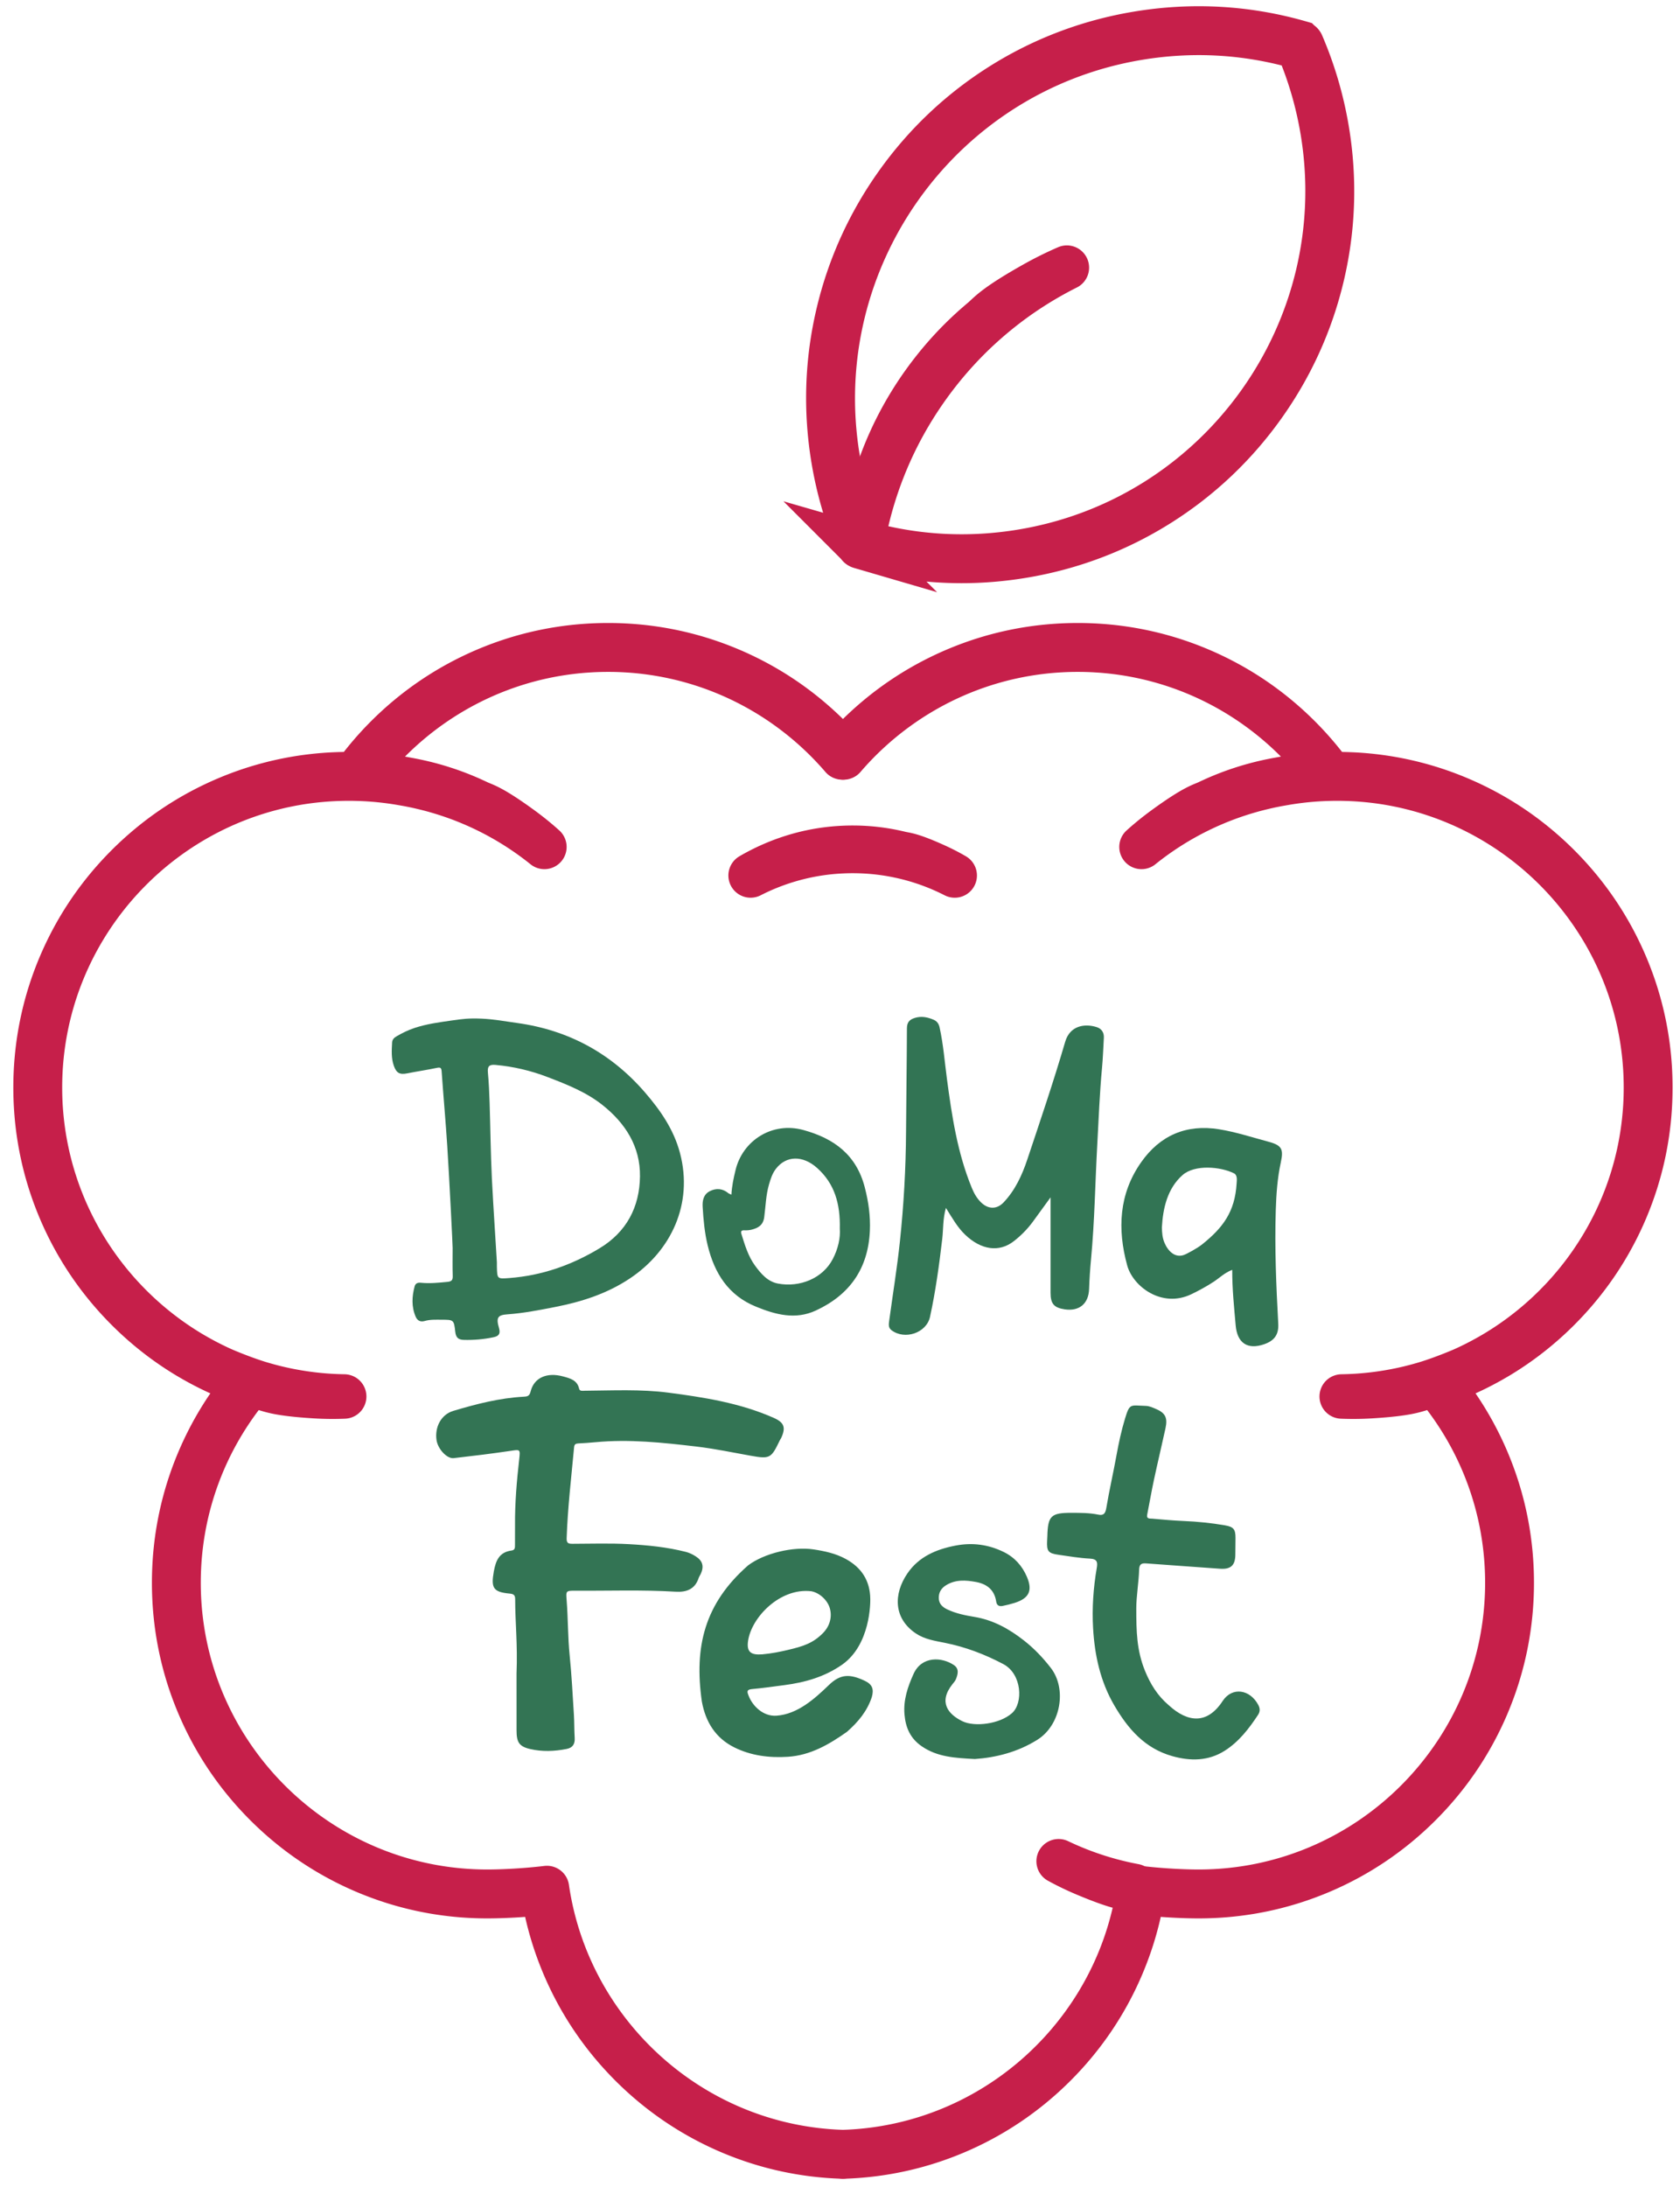 <svg version="1.1" id="Layer_1" xmlns="http://www.w3.org/2000/svg" x="0" y="0" viewBox="0 0 1891 2459.71" xml:space="preserve"><style>.st0{display:none}.st1,.st4{stroke-miterlimit:10}.st1{display:inline;fill:none;stroke:#000;stroke-width:5}.st4{fill:#c61f4a;stroke:#c61f4a;stroke-width:50;stroke-linecap:round;stroke-linejoin:round}.st5,.st6{display:inline;fill:#2d6e50}.st6{fill:#c61f4a;stroke:#c61f4a;stroke-width:50;stroke-linecap:round;stroke-linejoin:round;stroke-miterlimit:10}.st7{fill:#337454}.st8{fill:#327454}</style><g class="st0"><circle class="st1" cx="667.5" cy="1093.21" r="350"/><circle class="st1" cx="942.5" cy="1372.21" r="350"/><circle class="st1" cx="1514" cy="1283.46" r="350"/><circle class="st1" cx="374.5" cy="1283.46" r="350"/><circle class="st1" cx="1355.5" cy="1839.21" r="350"/><circle class="st1" cx="516.5" cy="1839.21" r="350"/><circle class="st1" cx="942.5" cy="2107.21" r="350"/><circle class="st1" cx="1194.5" cy="1093.21" r="350"/></g><path d="M1082.33 630.93c-38.54 0-76.77-5.41-114.26-16.22h0a2.5 2.5 0 01-1.6-1.41h0c-13.23-30.7-22.76-63.14-28.33-96.41-9.26-55.41-7.4-110.98 5.55-165.17 12.5-52.33 34.76-101.18 66.15-145.17 31.39-44 70.34-80.93 115.76-109.77 47.03-29.86 98.97-49.7 154.38-58.97 61.94-10.35 123.72-6.85 183.62 10.41h0a2.5 2.5 0 011.6 1.41h0c13.23 30.7 22.76 63.14 28.33 96.41 9.26 55.41 7.4 110.98-5.55 165.17-12.5 52.33-34.76 101.18-66.15 145.17-31.39 44-70.34 80.93-115.76 109.77-47.03 29.86-98.97 49.7-154.38 58.97-23.17 3.87-46.32 5.81-69.36 5.81zm-112.21-21.82c.3.7.9 1.24 1.64 1.45 58.46 16.48 118.7 19.73 179.11 9.63 223.61-37.38 375.12-249.71 337.74-473.32-5.36-32.08-14.46-63.37-27.04-93.05-.3-.7-.9-1.24-1.64-1.45-58.46-16.49-118.7-19.73-179.11-9.63-223.62 37.38-375.13 249.71-337.75 473.32 5.37 32.08 14.46 63.37 27.05 93.05z" fill="#c61f4a" stroke="#c61f4a" stroke-width="50" stroke-miterlimit="10"/><path class="st4" d="M1164.32 319.14c-46.23 25.96-50.95 33.98-58.68 40.45-.76.62-1.5 1.24-2.24 1.88l-5.15 4.46c-1.43 1.24-2.84 2.5-4.24 3.78a381.33 381.33 0 00-45.26 48.91c-.93 1.18-1.82 2.35-2.73 3.55l-.06.07c-1.1 1.44-2.19 2.9-3.25 4.35-1.02 1.4-2.03 2.8-3.04 4.19-.85 1.19-1.69 2.36-2.52 3.55-.12.16-.24.32-.33.48-17.58 25.24-31.91 52.17-42.91 80.57-.45 1.15-.89 2.31-1.32 3.47-.44 1.15-.87 2.33-1.29 3.46-.37.98-.71 1.96-1.06 2.95-.13.36-.26.72-.38 1.09l-2.26 6.63c-4.52 13.59-8.28 27.48-11.31 41.67a397.267 397.267 0 00-6.41 40.22c3.88-23.72 9.79-47.22 17.74-70.27.68-2 1.37-3.99 2.1-5.97.18-.46.34-.93.51-1.4.14-.39.27-.76.42-1.14.09-.26.2-.52.29-.78.09-.25.2-.51.29-.77.32-.9.68-1.79 1.01-2.68.02-.07.05-.13.08-.21.24-.65.51-1.33.76-1.97.26-.65.5-1.29.75-1.93.62-1.55 1.24-3.13 1.87-4.69.78-1.93 1.59-3.86 2.4-5.77 11.53-27.24 26.07-53.64 43.67-78.74.62-.94 1.28-1.85 1.95-2.78.25-.36.51-.74.78-1.1a448.592 448.592 0 016.16-8.39c.99-1.32 1.98-2.62 3-3.92 15.2-19.71 31.79-37.74 49.56-54.04.33-.3.66-.61.99-.91.49-.46 1-.91 1.5-1.35.82-.76 1.66-1.5 2.5-2.24h-.01c.22-.2.43-.39.66-.58 4.36-3.86 8.79-7.63 13.28-11.29 1.65-1.34 3.29-2.67 4.95-3.98 23.14-18.31 47.9-33.97 73.79-46.95a396.708 396.708 0 00-36.56 18.12z"/><g class="st0"><path class="st5" d="M481.52 1158.72c-4.73-4.72-7.09-9.08-7.09-13.09 0-.72.36-2.54 1.09-5.45 1.81-4.36 5.81-6.9 12-7.63l14.18-1.64c30.89 6.54 62.88 23.63 95.96 51.25 8.72 7.28 15.81 14.91 21.26 22.9 17.45 25.81 26.17 49.98 26.17 72.52 0 12.73-2.37 23.81-7.09 33.26-1.82 4-3.54 8.18-5.18 12.54s-3.37 8.54-5.18 12.54c-3.64 8.37-8.37 16.18-14.18 23.45-5.82 7.28-11.45 14.36-16.9 21.26a835.337 835.337 0 01-16.9 20.72c-13.82 16.36-26.36 28.35-37.62 35.98-3.64 4.36-7.55 8.72-11.72 13.09-4.18 4.36-8.27 6.54-12.27 6.54-2.55 0-6.73-1-12.54-3-5.82-2-9.81-5.18-12-9.54-1.09-15.27-1.64-31.62-1.64-49.07 0-9.08.18-20.17.54-33.26.36-13.09.9-28.53 1.64-46.34.72-17.81 1.27-33.26 1.64-46.34.36-13.09.55-24.17.55-33.26 0-11.63-.27-22.9-.82-33.8-.55-10.9-1.18-21.26-1.91-31.08l-11.99-12.55zm56.7 226.27c41.07-41.07 61.61-80.15 61.61-117.22 0-2.54-.09-5.09-.27-7.63-.19-2.54-.46-5.09-.82-7.63-3.27-22.9-22.72-43.07-58.34-60.52-.73 20.72-1.36 41.71-1.91 62.97-.54 21.26-.82 43.35-.82 66.25v31.62c0 10.54.18 21.25.55 32.16zm339.65-82.23c-5.95 13.9-13.09 26.69-21.43 38.39-8.33 11.71-17.36 21.83-27.08 30.36-9.73 8.54-20.24 15.18-31.55 19.94s-22.92 7.14-34.82 7.14c-8.33 0-17.76-2.18-28.27-6.55-10.52-4.36-20.44-10.91-29.76-19.64-9.33-8.72-17.26-19.35-23.81-31.85-6.55-12.5-9.82-27.08-9.82-43.75 0-13.09 2.47-28.27 7.44-45.54 4.96-17.26 11.5-33.63 19.64-49.11 8.13-15.48 17.56-28.57 28.27-39.29 10.71-10.71 21.82-16.07 33.33-16.07 2.77 0 5.06.4 6.84 1.19 1.79.8 3.77 1.79 5.95 2.98s4.86 2.78 8.04 4.76c3.17 1.99 7.53 4.17 13.09 6.55 3.57 1.59 7.64 3.27 12.2 5.06 4.56 1.79 10.02 3.67 16.37 5.65 11.9 3.97 21.82 10.32 29.76 19.05 7.93 8.73 14.29 18.15 19.05 28.27 4.76 10.12 8.04 20.04 9.82 29.76 1.79 9.73 2.68 17.56 2.68 23.51.01 11.54-1.98 21.26-5.94 29.19zm-47.62-36.9c-1.99-15.87-5.26-28.66-9.82-38.39-4.57-9.72-10.82-14.58-18.75-14.58-2.38 0-5.46 1.49-9.23 4.46-3.78 2.98-7.54 6.25-11.31 9.82-3.78 3.57-7.35 6.85-10.71 9.82-3.38 2.98-5.65 4.46-6.84 4.46-3.18 0-6.95-1.58-11.31-4.76-4.37-3.17-7.35-4.76-8.93-4.76-3.97 0-7.44 2.08-10.42 6.25-2.98 4.17-5.46 9.13-7.44 14.88-1.99 5.76-3.48 11.91-4.46 18.45-1 6.55-1.49 12.2-1.49 16.96 0 10.32 1.58 19.64 4.76 27.98 3.17 8.33 6.94 15.48 11.31 21.43 4.36 5.95 8.83 10.52 13.39 13.69 4.56 3.18 8.04 4.76 10.42 4.76 7.53 0 15.48-2.68 23.81-8.04 8.33-5.36 15.97-12.2 22.92-20.54 6.94-8.33 12.7-17.46 17.26-27.38 4.56-9.91 6.85-19.44 6.85-28.57v-5.94zm214.61 157.74c-8.24-1.71-14.52-4.89-18.81-9.53-4.3-4.64-8.68-10.73-13.14-18.29-2.75-4.81-5.5-10.99-8.24-18.55-2.75-7.55-5.5-16.66-8.24-27.31-2.75-12.02-5.5-24.04-8.24-36.07-2.75-12.02-4.81-21.12-6.18-27.31a1910.76 1910.76 0 01-11.85 53.33c-4.12 17.35-8.24 33.75-12.37 49.21s-8.24 29.63-12.37 42.51c-4.12 12.88-8.24 23.78-12.37 32.72-1.03 2.4-3.27 3.61-6.7 3.61-3.78 0-8.76-1.54-14.94-4.64-4.81-2.41-8.16-5.33-10.05-8.76-1.89-3.44-2.83-7.39-2.83-11.85 0-2.75 3.61-13.73 10.82-32.97 1.71-4.12 5.49-15.97 11.33-35.55s14.08-47.4 24.73-83.47c3.78-12.37 7.55-29.37 11.34-51.01 3.78-21.64 7.55-48.09 11.33-79.35.68-.68 2.4-4.29 5.15-10.82 1.71-4.81 4.81-7.21 9.27-7.21 12.7 0 21.29 2.24 25.76 6.7v19.58c0 8.25.68 17.86 2.06 28.85 1.37 11 2.4 20.61 3.09 28.85.68 8.24 1.03 15.29 1.03 21.12 1.03 12.37 2.75 22.76 5.15 31.17 2.4 8.42 4.46 17.44 6.18 27.05 3.78 23.02 10.47 41.4 20.09 55.13 16.49-46.02 29.96-87.15 40.45-123.4 10.47-36.24 17.95-67.92 22.41-95.06 1.37-5.49 6.52-8.24 15.46-8.24 12.7 0 19.92 4.12 21.64 12.37 2.4 11 3.61 25.25 3.61 42.76 0 2.75-.09 6.88-.26 12.37-.18 5.5-.43 12.71-.77 21.64-.35 3.78-.52 7.21-.52 10.3v17c0 2.75.17 5.15.52 7.21 3.09 72.83 9.79 133.62 20.09 182.39 0 .68.08 1.11.26 1.29.17.17.26.43.26.77 0 5.84-5.67 8.93-17 9.27-6.88 0-14.09-3.27-21.64-9.79-6.88-5.84-12.03-15.28-15.46-28.34-3.78-11.67-5.84-28.68-6.18-51.01v-21.12c0-7.9-.09-15.54-.26-22.93-.18-7.38-.35-14.08-.51-20.09-.18-6.01-.44-10.38-.77-13.14-1.03 3.78-2.75 9.45-5.15 17-2.41 7.56-5.07 15.89-7.99 24.99-2.92 9.11-5.92 18.38-9.02 27.82-3.09 9.45-5.84 17.95-8.24 25.5-6.18 16.83-9.97 26.45-11.33 28.85-5.15 9.62-11.33 14.43-18.55 14.43h-2.05zm143.74 30.92c0-13.4 3.78-29.37 11.33-47.92 10.3-25.07 15.97-43.28 17-54.61 0-2.75-2.24-5.84-6.7-9.27-4.81-3.78-7.21-6.7-7.21-8.76s.68-3.78 2.06-5.15c1.37-2.06 4.98-3.61 10.82-4.64 5.84-1.37 9.1-3.26 9.79-5.67 6.18-16.83 15.97-48.77 29.37-95.83 5.84-20.61 11.25-38.55 16.23-53.84 4.97-15.28 9.7-28.42 14.17-39.42 2.06-4.81 6.35-7.21 12.88-7.21 4.81 0 9.1 1.55 12.88 4.64 9.61 8.24 15.79 20.61 18.55 37.1 1.03 6.88 2.06 13.91 3.09 21.12a529.21 529.21 0 012.58 21.12c8.58 40.53 17.34 77.37 26.28 110.52 8.93 33.15 18.03 63.12 27.31 89.91 2.06 5.84 3.09 10.65 3.09 14.43 0 6.88-2.92 12.88-8.76 18.03-5.5 4.81-9.45 7.21-11.85 7.21-16.83-3.09-27.49-16.66-31.95-40.7-4.47-26.1-10.13-47.92-17-65.43l-35.04 3.09c-13.4 1.72-23.88 5.84-31.43 12.37-1.72 5.5-3.86 12.88-6.44 22.16s-5.41 20.79-8.5 34.52c-5.84 25.42-11.51 44.48-17 57.19-1.72 4.12-5.15 6.18-10.3 6.18h-3.35c-1.21 0-2.5-.35-3.86-1.03-11.33-3.44-17.35-8.59-18.03-15.46v-4.65zm125.21-146.33c-.69-6.87-1.55-13.82-2.58-20.87-1.03-7.04-2.41-14.34-4.12-21.9-1.72-6.87-3.35-13.73-4.89-20.61a917.35 917.35 0 00-4.9-20.61c-10.3 28.85-19.24 57.37-26.79 85.53 5.49-1.02 19.91-1.54 43.28-1.54z"/></g><g class="st0"><path class="st5" d="M624.82 1795.11c-2.75.35-6.36.95-10.82 1.8-4.47.86-9.79 1.98-15.97 3.35-.35 3.44-.6 7.04-.77 10.82-.18 3.78-.26 7.91-.26 12.37 0 4.12.08 9.27.26 15.46.17 6.18.43 13.57.77 22.15 1.03 17.18 1.55 29.71 1.55 37.61 0 29.88-4.64 53.24-13.91 70.07-2.06 3.78-5.15 5.67-9.27 5.67-4.12 0-8.42-1.89-12.88-5.67-4.47-3.78-7.39-7.91-8.76-12.37-3.44-9.97-5.15-22.33-5.15-37.1 0-2.41.26-7.73.77-15.97.52-8.24 1.46-19.58 2.83-34.01.34-4.46.6-8.76.77-12.88.17-4.12.26-8.07.26-11.85 0-10.99-.69-19.4-2.06-25.25-.69-4.81-4.12-8.41-10.3-10.82-7.91-3.43-12.88-6.18-14.94-8.24-.35-.34-.52-1.71-.52-4.12 0-1.71.17-3.94.52-6.7.34-2.75 1.2-6 2.58-9.79 3.78 0 6.96-1.55 9.53-4.64 2.58-3.09 5.23-4.64 7.99-4.64 2.06 0 3.43.18 4.12.52 1.71-7.9 3-16.57 3.86-26.02.85-9.44 1.29-19.66 1.29-30.66 0-3.43-.35-10.82-1.03-22.16-.69-11.33-1.55-26.79-2.58-46.37 0-1.71-.09-3.52-.26-5.41-.18-1.88-.26-3.86-.26-5.93-6.53-2.06-12.97-6.09-19.32-12.11-6.36-6.01-9.53-12.28-9.53-18.81 0-8.58 6.18-13.73 18.55-15.46 8.58-1.37 20.61-4.12 36.07-8.24s34.52-9.96 57.19-17.52c39.5-12.7 71.44-19.4 95.83-20.09 6.18 0 11.59 1.63 16.23 4.89 4.64 3.27 6.96 7.65 6.96 13.14 0 6.88-2.15 13.14-6.44 18.81-4.3 5.67-9.88 9.19-16.75 10.56h-2.06c-3.09 0-6.62-.85-10.56-2.58-3.95-1.71-7.3-2.58-10.05-2.58-7.91.69-16.41 2.41-25.5 5.15-9.1 2.75-19.15 6.36-30.14 10.82-14.43 5.84-26.02 10.48-34.78 13.91-8.76 3.44-15.38 5.84-19.84 7.21-.69 11-1.21 21.99-1.55 32.98-.35 11-.52 21.99-.52 32.97 0 11 .17 22.16.52 33.49.34 11.33.85 22.5 1.55 33.49 1.71.35 3.26.6 4.64.77 1.37.18 2.75.26 4.12.26 6.52 0 18.89-2.58 37.1-7.73 6.87-2.06 13.22-3.69 19.06-4.89 5.84-1.2 10.82-1.8 14.94-1.8.68 0 1.46.09 2.32.26.85.18 1.63.26 2.32.26 6.87.69 10.3 3.61 10.3 8.76-2.06 13.4-10.65 23.7-25.76 30.91l-42.26 13.95z"/><path class="st5" d="M726.85 1751.31c.68-3.09 3.26-5.84 7.73-8.24 5.15-2.75 8.07-5.49 8.76-8.24.34-1.37.85-6.01 1.55-13.91.68-7.9 1.55-19.58 2.58-35.04-18.89-3.43-28.34-10.64-28.34-21.64.34-9.96 6.35-17.86 18.03-23.7l32.98-13.4c6.52-3.43 13.73-6.52 21.64-9.27 7.9-2.75 16.66-5.49 26.28-8.24 8.58-2.4 17-4.64 25.25-6.7 8.24-2.06 16.66-4.12 25.25-6.18.68-.34 2.75-.52 6.18-.52 9.27 0 20.09 3.61 32.46 10.82.34 1.38 1.2 3.95 2.58 7.73 1.37 3.78 2.06 6.53 2.06 8.24 0 3.09-1.21 5.33-3.61 6.7-6.53 2.75-14.43 5.59-23.7 8.5-9.27 2.92-20.09 6.1-32.46 9.53-12.37 3.44-23.19 6.62-32.46 9.53-9.27 2.92-17.18 5.76-23.7 8.5-1.38 4.12-2.66 11.17-3.86 21.12-1.21 9.97-2.15 22.85-2.83 38.64 5.49 2.06 11.85 3.09 19.06 3.09 2.75 0 6.09-.26 10.05-.77 3.94-.51 8.67-1.11 14.17-1.8 5.49-.68 10.22-1.29 14.17-1.8 3.94-.51 7.29-.77 10.05-.77 9.61 0 17.86 2.06 24.73 6.18 4.81 6.88 7.21 11.33 7.21 13.4 0 2.41-1.21 4.3-3.61 5.67-.35.35-1.12 1.03-2.32 2.06-1.21 1.03-2.83 2.75-4.89 5.15-2.06 2.75-5.5 4.12-10.3 4.12-7.21 1.38-20.44 2.41-39.67 3.09-16.15.69-29.03 2.75-38.64 6.18-6.53 24.05-9.79 44.14-9.79 60.28 0 9.27 1.37 17.18 4.12 23.7 14.08 9.97 37.27 14.94 69.56 14.94 2.4 0 4.72-.08 6.96-.26 2.23-.17 4.72-.26 7.47-.26s5.67-1.29 8.76-3.86c3.09-2.58 5.67-3.86 7.73-3.86.68 0 1.2-.08 1.54-.26.34-.17.85-.26 1.55-.26 8.24 0 13.57 7.39 15.97 22.15 0 .69.08 1.38.26 2.06.17.69.26 1.38.26 2.06 0 4.81-1.46 9.02-4.38 12.62-2.92 3.61-6.79 5.58-11.59 5.93-3.09 0-6.18.08-9.27.26-3.09.17-6.18.26-9.27.26-32.97 0-62.86-3.44-89.65-10.3-9.62-2.41-18.38-7.73-26.28-15.97-7.91-8.24-12.37-17.52-13.4-27.82-.69-7.55-1.29-14.76-1.8-21.64-.52-6.87-.77-13.73-.77-20.61 0-6.87.26-13.48.77-19.84.52-6.35 1.11-12.45 1.8-18.29-8.59-6.18-12.88-11.85-12.88-17v-2.06zm251.94 190.12c-10.3-4.47-15.46-10.14-15.46-17 0-4.12 2.58-9.11 7.73-14.94 1.37-1.38 4.64-2.41 9.79-3.09 5.15-.35 8.58-2.41 10.3-6.18 7.21-14.76 10.82-30.22 10.82-46.37 0-21.64-11.17-53.92-33.49-96.86-21.99-42.59-32.98-76.59-32.98-102.02 0-20.95 4.12-39.67 12.37-56.16 9.27-18.89 22.49-32.46 39.67-40.7 8.58-3.78 16.31-5.67 23.19-5.67 14.43 0 25.25 3.95 32.46 11.85 3.43 3.44 5.15 7.21 5.15 11.33 0 6.88-4.98 12.88-14.94 18.03-1.38.69-2.92 1.03-4.64 1.03-2.06 0-3.44-.17-4.12-.51-3.78-1.37-6.36-2.06-7.73-2.06-2.06 0-4.12 1.03-6.18 3.09-18.55 18.55-27.82 41.22-27.82 68.01 0 9.97 1.55 19.24 4.64 27.82.68 1.72 4.29 9.27 10.82 22.67 6.52 13.4 15.97 32.46 28.34 57.19 16.49 32.97 24.73 60.97 24.73 83.98 0 18.89-4.64 37.1-13.91 54.62-3.09 5.84-10.82 13.4-23.19 22.67-9.97 7.21-18.89 10.82-26.79 10.82-3.44 0-6.36-.52-8.76-1.55zm232.37-48.95c0 2.06-.09 3.86-.26 5.41-.18 1.55-.43 3-.77 4.38-1.72 5.15-5.15 7.73-10.3 7.73-9.97-.35-18.12-4.56-24.47-12.62-6.36-8.07-9.88-17.08-10.56-27.05-1.03-12.7-1.55-26.1-1.55-40.19 0-22.67 1.55-58.56 4.64-107.68 1.37-20.61 2.4-39.07 3.09-55.39.68-16.31 1.03-30.48 1.03-42.51v-9.79h-6.7c-4.12 0-8.85.18-14.17.51-5.33.35-11.25 1.03-17.78 2.06-3.78.69-6.7 1.29-8.76 1.8-2.06.52-4.98.77-8.76.77-16.49 0-30.23-4.46-41.22-13.4-4.12-8.58-6.18-13.22-6.18-13.91 0-2.75 1.21-5.32 3.61-7.73 5.49-1.71 11.85-3.35 19.06-4.89 7.21-1.55 16.14-2.83 26.79-3.86 28.85-3.09 68.1-7.42 68.1-7.42s25.67-3.4 40.1-3.4 29.19-1.88 44.31-5.67c2.06-.34 5.32-1.11 9.79-2.32 4.46-1.2 9.1-2.49 13.91-3.86 8.24-2.4 16.31-3.61 24.22-3.61 1.03 0 2.14.09 3.35.26 1.2.18 2.32.26 3.35.26 5.15 0 7.73 1.89 7.73 5.67v2.06c9.27 0 13.91 3.09 13.91 9.27-3.09 12.37-8.94 19.58-17.52 21.64-11 2.75-24.99 5.76-41.99 9.02-17 3.27-39.25 7.13-66.72 11.59-3.44 43.28-6.01 82.44-7.73 117.47-1.72 35.04-2.58 67.16-2.58 96.35 0 11 .08 21.73.26 32.2.17 10.48.43 21.04.77 31.69v5.16z"/></g><path class="st4" d="M1053.26 973.68c-28.48-12.89-33.94-12.33-39.71-13.73-.56-.14-1.12-.28-1.68-.41l-3.91-.89c-1.1-.25-2.18-.47-3.28-.69a225.05 225.05 0 00-39.04-4.41c-.89-.02-1.76-.03-2.64-.05h-.06c-1.07-.01-2.14-.02-3.2-.02-1.02 0-2.04.01-3.05.02-.86.01-1.71.02-2.57.05h-.34c-1.93.05-3.86.13-5.78.23-16.14.83-32 3.35-47.48 7.55-.7.19-1.41.39-2.11.59-.48.13-.96.27-1.44.4-.74.22-1.49.43-2.22.66-.29.09-.57.17-.85.26l-3.94 1.24c-8.03 2.61-15.95 5.68-23.75 9.2a234.93 234.93 0 00-21.34 11.01 251.515 251.515 0 0139.57-16.14c1.19-.37 2.37-.73 3.57-1.08.28-.08.56-.17.85-.25.23-.08.45-.14.69-.21.15-.04.31-.08.46-.13.16-.04.32-.09.47-.13.54-.16 1.09-.31 1.63-.46.04-.01.08-.02.12-.04.4-.1.81-.21 1.21-.32.4-.11.78-.21 1.18-.32.95-.25 1.91-.51 2.88-.75a250.93 250.93 0 0150.5-7.45c1.9-.09 3.81-.16 5.73-.2.66-.03 1.33-.04 2-.05.26 0 .53-.01.8-.01 1.06-.02 2.13-.02 3.21-.02.97 0 1.94 0 2.92.02.97.01 1.94.02 2.91.05 14.67.33 29.03 1.91 42.98 4.65l.78.15c.39.08.78.16 1.16.24.65.13 1.29.27 1.94.41v-.01c.17.03.34.07.51.11a255.008 255.008 0 0113.62 3.32 252.5 252.5 0 0148.08 18.64c-6.93-4.04-14.06-7.71-21.38-11.03z"/><g class="st0"><path class="st6" d="M805.89 1733.48c-39.21 17.36-43.62 23.45-50.33 28.07-.66.44-1.31.88-1.95 1.33l-4.49 3.2c-1.25.89-2.48 1.8-3.71 2.71a308.599 308.599 0 00-40.18 35.91c-.83.87-1.64 1.75-2.46 2.65l-.06.05c-.99 1.08-1.98 2.17-2.94 3.26-.93 1.04-1.86 2.09-2.77 3.13-.78.89-1.55 1.77-2.3 2.67-.11.12-.22.24-.3.36-16.09 18.97-29.69 39.55-40.72 61.56-.45.9-.89 1.8-1.33 2.69-.31.61-.61 1.24-.9 1.86-.46.94-.92 1.91-1.37 2.86-.16.38-.35.74-.5 1.12l-2.34 5.16c-4.68 10.59-8.77 21.49-12.3 32.68-3.28 10.49-6.05 21.13-8.24 31.88a345.2 345.2 0 0119.67-55.2c.7-1.56 1.4-3.11 2.14-4.65.18-.36.35-.72.52-1.09.14-.3.28-.59.43-.88.09-.2.2-.41.29-.61.09-.19.2-.4.29-.6.33-.7.68-1.39 1.02-2.08.02-.05.04-.1.08-.16.24-.51.51-1.03.76-1.53.26-.5.5-1 .75-1.49.62-1.21 1.24-2.43 1.87-3.64.77-1.49 1.57-2.98 2.37-4.46 11.37-21.04 25.1-41.17 41.19-60.03.58-.71 1.18-1.39 1.79-2.09.22-.27.46-.55.71-.82.96-1.11 1.93-2.21 2.92-3.31.89-1 1.77-1.98 2.68-2.97.9-.99 1.8-1.96 2.72-2.93 13.74-14.69 28.48-27.94 44.04-39.7.29-.21.57-.44.86-.65.43-.34.87-.65 1.31-.98.72-.54 1.45-1.08 2.19-1.61.19-.15.36-.28.56-.42a347.07 347.07 0 0115.85-10.89 346.027 346.027 0 0163-32.14 321.52 321.52 0 00-30.82 11.78z"/></g><g class="st0"><path class="st6" d="M745.16 1242.56l-.06-3-.06-2.06c-.03-1.05-.07-2.12-.12-3.18-.02-.41-.03-.81-.06-1.22l-.32-5.66c-.75-11.55-2.16-23.1-4.21-34.65a321.707 321.707 0 00-7.44-32.09c4.31 18.96 7.04 38.36 8.1 58.04.09 1.7.18 3.41.24 5.12.01.4.03.8.05 1.2l.03.98c.01.23.01.46.02.68.01.21.01.44.02.66.03.77.04 1.55.06 2.31.01.06 0 .11 0 .19.02.56.03 1.14.03 1.71l.03 1.67.03 4.08c0 1.69-.02 3.37-.05 5.05-.34 23.92-3.2 48.12-8.75 72.28-.18.89-.4 1.78-.62 2.68-.07.34-.15.7-.25 1.06-.34 1.43-.69 2.85-1.05 4.28-.33 1.3-.66 2.58-1.01 3.88-.34 1.29-.68 2.57-1.05 3.85-5.39 19.39-12.33 37.94-20.69 55.56-.15.33-.3.66-.46.99-.22.49-.47.98-.71 1.46-.38.82-.79 1.62-1.18 2.44-.1.22-.21.43-.32.64-2.09 4.22-4.26 8.39-6.51 12.5-.83 1.5-1.65 3-2.5 4.49a346.28 346.28 0 01-40.99 57.63 320.5 320.5 0 0021.87-24.7c26.74-33.52 27.83-40.97 31.65-48.16.38-.7.75-1.39 1.11-2.09l2.5-4.91c.7-1.37 1.37-2.74 2.03-4.12a309.026 309.026 0 0019.02-50.42c.33-1.16.64-2.31.96-3.49l.02-.07c.38-1.42.75-2.84 1.11-4.25.34-1.36.67-2.71 1-4.06.28-1.15.55-2.28.81-3.43.04-.16.08-.31.1-.46 5.48-24.25 8.02-48.79 7.62-73.41z"/></g><path class="st4" d="M684.5 730.71c103.38 0 196.35 45.38 260.06 117.26 1.16 1.31 2.31 2.62 3.44 3.95v-7.88c-4.59-5.15-9.34-10.18-14.25-15.09-32.37-32.37-70.06-57.78-112.04-75.54-43.46-18.38-89.62-27.7-137.21-27.7s-93.75 9.32-137.21 27.7c-41.98 17.76-79.67 43.17-112.05 75.54a354.595 354.595 0 00-35.82 41.84c-.82-.02-1.63-.04-2.45-.05h-.08c-1.46-.02-2.93-.03-4.39-.03-1.4 0-2.79.01-4.18.03-1.18.01-2.35.03-3.52.06-.16 0-.32 0-.47.01-2.19.05-4.38.12-6.57.22-1.99.07-3.97.17-5.95.28a350.227 350.227 0 00-60.8 8.85c-1.64.38-3.28.78-4.91 1.2-1.19.3-2.38.6-3.57.92-1.74.46-3.47.93-5.2 1.41-.06.02-.12.04-.18.05l-2.73.78c-.33.09-.66.19-.99.28-.41.13-.82.25-1.23.37a350.236 350.236 0 00-36.91 13.24c-34.56 14.62-66.21 34.42-94.38 59.04-1.4 1.21-2.78 2.44-4.15 3.68-4.6 4.14-9.11 8.42-13.52 12.83-.25.25-.49.49-.73.74-1.25 1.25-2.48 2.51-3.7 3.78-30.27 31.34-54.17 67.48-71.11 107.52-18.38 43.46-27.7 89.62-27.7 137.21 0 8.55.3 17.05.91 25.49.14 2.07.3 4.13.48 6.19 1.15 12.95 3.01 25.76 5.56 38.42.33 1.66.68 3.31 1.04 4.95 2.06 9.53 4.53 18.98 7.41 28.31.02.09.05.19.08.28.51 1.71 1.06 3.42 1.61 5.11.03.1.07.2.1.3 3.09 9.51 6.6 18.89 10.51 28.16 2.16 5.1 4.43 10.15 6.82 15.12.79 1.66 1.6 3.31 2.42 4.95 16.94 33.99 39.18 64.85 66.3 91.97 20.18 20.18 42.42 37.65 66.47 52.25 1.67 1.02 3.35 2.01 5.04 2.99a351.02 351.02 0 0040.54 20.31c6.95 2.94 13.98 5.65 21.07 8.13-21.68 26.24-39.33 55.35-52.66 86.86-18.38 43.46-27.7 89.62-27.7 137.21s9.32 93.75 27.7 137.21c17.76 41.98 43.17 79.67 75.54 112.04 32.38 32.38 70.07 57.79 112.05 75.55 43.46 18.38 89.62 27.7 137.21 27.7 17.13 0 40.94-1.21 62.89-3.62a341.282 341.282 0 003.6 19.17c4.4 20.35 10.64 40.25 18.67 59.64.34.84.69 1.68 1.04 2.52.31.74.63 1.47.95 2.2 17.7 41.1 42.79 78.04 74.59 109.84 32.38 32.38 70.07 57.79 112.05 75.55 39.95 16.9 82.18 26.14 125.71 27.51v-5c-161.17-5.26-294.94-120.82-328.1-273.46-.36-1.65-.71-3.3-1.04-4.96a338.081 338.081 0 01-3.22-18.57c-1.65.2-3.32.4-5 .58-21.6 2.37-45.13 3.6-62.14 3.6-191.61 0-347.5-155.89-347.5-347.5 0-84.47 30.3-162.01 80.61-222.29.12-.14.23-.28.35-.42.83.26 1.67.51 2.51.76 1.46.43 2.93.86 4.41 1.26l5.32 1.43c.76.21 1.51.39 2.29.58 7.9 1.99 15.16 6.18 57.95 8.82 11 .67 22 .79 32.99.34-23.41-.35-46.96-3.05-70.24-8.24-1.67-.38-3.33-.76-5-1.15a364.36 364.36 0 01-13.64-3.55c-.24-.07-.46-.13-.68-.2v-.01c-.87-.24-1.75-.48-2.62-.75-.52-.15-1.04-.29-1.56-.46-.34-.09-.69-.21-1.04-.31-11.67-3.51-26.45-9.02-40.29-14.86-.14-.05-.27-.11-.4-.17a342.419 342.419 0 01-32.09-16.29c-1.72-.97-3.42-1.97-5.12-2.98-57.48-34.36-104.26-84.84-134.04-145.16-.82-1.65-1.62-3.31-2.41-4.98a344.671 344.671 0 01-16.97-43.03c-.03-.09-.06-.19-.09-.28-.56-1.72-1.09-3.45-1.61-5.19-.03-.08-.05-.17-.07-.25-2.54-8.46-4.77-17.06-6.66-25.77-.36-1.65-.71-3.3-1.04-4.96-2.7-13.38-4.64-27.04-5.74-40.93-.18-2.1-.32-4.2-.46-6.31-.44-7.16-.66-14.38-.66-21.65 0-92.96 36.69-177.51 96.35-239.93 1.23-1.3 2.48-2.58 3.74-3.85 4.33-4.4 8.79-8.69 13.35-12.86 1.38-1.26 2.77-2.5 4.17-3.74a348.886 348.886 0 0172.36-49.32 345.464 345.464 0 0154.27-22.13c1.62-.51 3.25-1.01 4.89-1.49.39-.11.77-.23 1.16-.34.32-.1.63-.19.95-.28l.64-.18.64-.18c.74-.22 1.49-.42 2.23-.63.06-.02.11-.03.17-.05l1.66-.45c.54-.14 1.07-.29 1.61-.43 1.31-.35 2.63-.7 3.95-1.03 1.63-.42 3.27-.82 4.91-1.21 3.86-.92 7.74-1.77 11.65-2.55 14.84-3 30.01-5.04 45.45-6.06.1-.01.2-.02.3-.02 1.84-.13 3.69-.23 5.54-.32.03 0 .06-.01.09 0 3.05-.16 6.11-.27 9.18-.34.91-.04 1.82-.05 2.74-.06.36-.01.73-.02 1.1-.02 1.46-.02 2.93-.03 4.4-.03 1.13 0 2.25.01 3.38.03.21-.01.42 0 .63 0 1.33.01 2.66.03 3.99.07.55.01 1.1.03 1.65.04 17.11.46 33.89 2.17 50.29 5.04.08.01.17.03.25.04 1.81.31 3.63.63 5.44.96.8.12 1.59.27 2.4.43l.3.06c.34.06.71.13 1.07.21 1.19.23 2.38.46 3.58.72l.74.15c1.31.26 2.61.54 3.92.84 1.3.28 2.59.57 3.89.88 19.6 4.54 38.44 10.67 56.41 18.25.33.15.67.28.99.42.51.21 1.01.43 1.51.65.83.34 1.66.72 2.49 1.09v-.01c.22.09.43.18.65.28a353.693 353.693 0 0117.36 8.27 346.497 346.497 0 0159.35 38.45c-8.17-7.36-16.73-14.28-25.62-20.78-34.65-25.25-42.14-26.02-49.49-29.52-.72-.36-1.41-.7-2.14-1.02l-5.01-2.29c-1.39-.63-2.79-1.24-4.2-1.84a308.699 308.699 0 00-51.2-16.83c-1.17-.28-2.34-.53-3.53-.8l-.07-.02c-1.42-.32-2.87-.63-4.29-.92-1.38-.29-2.74-.55-4.1-.83-1.16-.22-2.31-.45-3.46-.66-.16-.03-.32-.06-.47-.08-.16-.03-.31-.06-.47-.08l-.3-.06c-17.31-3.28-34.9-5.25-52.71-5.89 63.4-85.06 164.76-140.25 278.77-140.25z"/><g class="st0"><path class="st6" d="M1060.93 1721.7a346.027 346.027 0 0167.29 34.96c3.9 2.6 7.75 5.3 11.56 8.07.2.14.37.27.56.42.74.53 1.47 1.07 2.19 1.61.44.33.88.64 1.31.98.29.21.57.44.86.65 15.56 11.76 30.3 25.01 44.04 39.7.92.97 1.82 1.94 2.72 2.93.91.99 1.79 1.97 2.68 2.97.99 1.1 1.96 2.2 2.92 3.31.25.27.49.55.71.82.61.7 1.21 1.38 1.79 2.09 16.09 18.86 29.82 38.99 41.19 60.03.8 1.48 1.6 2.97 2.37 4.46.63 1.21 1.25 2.43 1.87 3.64.25.49.49.99.75 1.49.25.5.52 1.02.76 1.53.04.06.06.11.08.16.34.69.69 1.38 1.02 2.08.09.2.2.41.29.6.09.2.2.41.29.61.15.29.29.58.43.88.17.37.34.73.52 1.09.74 1.54 1.44 3.09 2.14 4.65a345.2 345.2 0 0119.67 55.2c-2.19-10.75-4.96-21.39-8.24-31.88-3.53-11.19-7.62-22.09-12.3-32.68l-2.34-5.16c-.15-.38-.34-.74-.5-1.12-.45-.95-.91-1.92-1.37-2.86-.29-.62-.59-1.25-.9-1.86-.44-.89-.88-1.79-1.33-2.69-11.03-22.01-24.63-42.59-40.72-61.56-.08-.12-.19-.24-.3-.36-.75-.9-1.52-1.78-2.3-2.67-.91-1.04-1.84-2.09-2.77-3.13-.96-1.09-1.95-2.18-2.94-3.26l-.06-.05c-.82-.9-1.63-1.78-2.46-2.65a308.599 308.599 0 00-40.18-35.91c-1.23-.91-2.46-1.82-3.71-2.71l-4.49-3.2c-.64-.45-1.29-.89-1.95-1.33-6.71-4.62-11.12-10.71-50.33-28.07a321.52 321.52 0 00-30.82-11.78z"/></g><g class="st0"><path class="st6" d="M1160.1 1315.97c.02.15.06.3.1.46.26 1.15.53 2.28.81 3.43.33 1.35.66 2.7 1 4.06.36 1.41.73 2.83 1.11 4.25l.02.07c.32 1.18.63 2.33.96 3.49 4.9 17.45 11.26 34.28 19.02 50.42.66 1.38 1.33 2.75 2.03 4.12l2.5 4.91c.36.7.73 1.39 1.11 2.09 3.82 7.19 4.91 14.64 31.65 48.16a320.5 320.5 0 0021.87 24.7 346.28 346.28 0 01-40.99-57.63c-.85-1.49-1.67-2.99-2.5-4.49-2.25-4.11-4.42-8.28-6.51-12.5-.11-.21-.22-.42-.32-.64-.39-.82-.8-1.62-1.18-2.44-.24-.48-.49-.97-.71-1.46-.16-.33-.31-.66-.46-.99-8.36-17.62-15.3-36.17-20.69-55.56-.37-1.28-.71-2.56-1.05-3.85-.35-1.3-.68-2.58-1.01-3.88-.36-1.43-.71-2.85-1.05-4.28-.1-.36-.18-.72-.25-1.06-.22-.9-.44-1.79-.62-2.68-5.55-24.16-8.41-48.36-8.75-72.28-.03-1.68-.05-3.36-.05-5.05l.03-4.08.03-1.67c0-.57.01-1.15.03-1.71 0-.08-.01-.13 0-.19.02-.76.03-1.54.06-2.31.01-.22.01-.45.02-.66.01-.22.01-.45.02-.68l.03-.98c.02-.4.04-.8.05-1.2.06-1.71.15-3.42.24-5.12 1.06-19.68 3.79-39.08 8.1-58.04-3.03 10.55-5.5 21.26-7.44 32.09-2.05 11.55-3.46 23.1-4.21 34.65l-.32 5.66c-.03.41-.04.81-.06 1.22-.05 1.06-.09 2.13-.12 3.18l-.06 2.06-.06 3c-.4 24.62 2.14 49.16 7.62 73.41z"/></g><path class="st4" d="M1857.64 1223.21c0 8.55-.3 17.05-.91 25.49-.14 2.07-.3 4.13-.48 6.19a352.264 352.264 0 01-5.56 38.42c-.33 1.66-.68 3.31-1.04 4.95-2.06 9.53-4.53 18.98-7.41 28.31-.02.09-.05.19-.08.28-.51 1.71-1.06 3.42-1.61 5.11-.03.1-.07.2-.1.3-3.09 9.51-6.6 18.89-10.51 28.16-2.16 5.1-4.43 10.15-6.82 15.12-.79 1.66-1.6 3.31-2.42 4.95-16.94 33.99-39.18 64.85-66.3 91.97-20.18 20.18-42.42 37.65-66.47 52.25-1.67 1.02-3.35 2.01-5.04 2.99a351.02 351.02 0 01-40.54 20.31c-6.95 2.94-13.98 5.65-21.07 8.13 21.68 26.24 39.33 55.35 52.66 86.86 18.38 43.46 27.7 89.62 27.7 137.21s-9.32 93.75-27.7 137.21c-17.76 41.98-43.17 79.67-75.54 112.04-32.38 32.38-70.07 57.79-112.05 75.55-43.46 18.38-89.62 27.7-137.21 27.7-17.13 0-40.94-1.21-62.89-3.62a341.282 341.282 0 01-3.6 19.17c-4.4 20.35-10.64 40.25-18.67 59.64-.34.84-.69 1.68-1.04 2.52-.31.74-.63 1.47-.95 2.2-17.7 41.1-42.79 78.04-74.59 109.84-32.38 32.38-70.07 57.79-112.05 75.55-39.95 16.9-82.18 26.14-125.71 27.51v-5c161.17-5.26 294.94-120.82 328.1-273.46.36-1.65.71-3.3 1.04-4.96a338.081 338.081 0 003.22-18.57c1.65.2 3.32.4 5 .58 21.6 2.37 45.13 3.6 62.14 3.6 191.61 0 347.5-155.89 347.5-347.5 0-84.47-30.3-162.01-80.61-222.29-.12-.14-.23-.28-.35-.42-.83.26-1.67.51-2.51.76-1.46.43-2.93.86-4.41 1.26l-5.32 1.43c-.76.21-1.51.39-2.29.58-7.9 1.99-15.16 6.18-57.95 8.82-11 .67-22 .79-32.99.34 23.41-.35 46.96-3.05 70.24-8.24 1.67-.38 3.33-.76 5-1.15 4.56-1.09 9.11-2.28 13.64-3.55.24-.07.46-.13.68-.2v-.01c.87-.24 1.75-.48 2.62-.75.52-.15 1.04-.29 1.56-.46.34-.09.69-.21 1.04-.31 11.67-3.51 26.45-9.02 40.29-14.86.14-.05.27-.11.4-.17a342.419 342.419 0 0032.09-16.29c1.72-.97 3.42-1.97 5.12-2.98 57.48-34.36 104.26-84.84 134.04-145.16.82-1.65 1.62-3.31 2.41-4.98a344.671 344.671 0 0016.97-43.03c.03-.09.06-.19.09-.28.56-1.72 1.09-3.45 1.61-5.19.03-.08.05-.17.07-.25 2.54-8.46 4.77-17.06 6.66-25.77.36-1.65.71-3.3 1.04-4.96 2.7-13.38 4.64-27.04 5.74-40.93.18-2.1.32-4.2.46-6.31.44-7.16.66-14.38.66-21.65 0-92.96-36.69-177.51-96.35-239.93-1.23-1.3-2.48-2.58-3.74-3.85-4.33-4.4-8.79-8.69-13.35-12.86-1.38-1.26-2.77-2.5-4.17-3.74a348.886 348.886 0 00-72.36-49.32 345.464 345.464 0 00-54.27-22.13c-1.62-.51-3.25-1.01-4.89-1.49-.39-.11-.77-.23-1.16-.34-.32-.1-.63-.19-.95-.28l-.64-.18-.64-.18c-.74-.22-1.49-.42-2.23-.63-.06-.02-.11-.03-.17-.05l-1.66-.45c-.54-.14-1.07-.29-1.61-.43-1.31-.35-2.63-.7-3.95-1.03-1.63-.42-3.27-.82-4.91-1.21-3.86-.92-7.74-1.77-11.65-2.55-14.84-3-30.01-5.04-45.45-6.06-.1-.01-.2-.02-.3-.02-1.84-.13-3.69-.23-5.54-.32-.03 0-.06-.01-.09 0-3.05-.16-6.11-.27-9.18-.34-.91-.04-1.82-.05-2.74-.06-.36-.01-.73-.02-1.1-.02-1.46-.02-2.93-.03-4.4-.03-1.13 0-2.25.01-3.38.03-.21-.01-.42 0-.63 0-1.33.01-2.66.03-3.99.07-.55.01-1.1.03-1.65.04a345.35 345.35 0 00-50.29 5.04c-.08.01-.17.03-.25.04-1.81.31-3.63.63-5.44.96-.8.12-1.59.27-2.4.43l-.3.06c-.34.06-.71.13-1.07.21-1.19.23-2.38.46-3.58.72l-.74.15c-1.31.26-2.61.54-3.92.84-1.3.28-2.59.57-3.89.88-19.6 4.54-38.44 10.67-56.41 18.25-.33.15-.67.28-.99.42-.51.21-1.01.43-1.51.65-.83.34-1.66.72-2.49 1.09v-.01c-.22.09-.43.18-.65.28a353.693 353.693 0 00-17.36 8.27 346.497 346.497 0 00-59.35 38.45c8.17-7.36 16.73-14.28 25.62-20.78 34.65-25.25 42.14-26.02 49.49-29.52.72-.36 1.41-.7 2.14-1.02l5.01-2.29c1.39-.63 2.79-1.24 4.2-1.84a308.699 308.699 0 0151.2-16.83c1.17-.28 2.34-.53 3.53-.8l.07-.02c1.42-.32 2.87-.63 4.29-.92 1.38-.29 2.74-.55 4.1-.83 1.16-.22 2.31-.45 3.46-.66.16-.03.32-.06.47-.08.16-.03.31-.06.47-.08l.3-.06c17.31-3.28 34.9-5.25 52.71-5.89-63.4-85.06-164.76-140.25-278.77-140.25-103.38 0-196.35 45.38-260.06 117.26-1.16 1.31-2.31 2.62-3.44 3.95v-7.88c4.59-5.15 9.34-10.18 14.25-15.09 32.37-32.37 70.06-57.78 112.04-75.54 43.46-18.38 89.62-27.7 137.21-27.7s93.75 9.32 137.21 27.7c41.98 17.76 79.67 43.17 112.05 75.54 13.1 13.1 25.05 27.07 35.82 41.84.82-.02 1.63-.04 2.45-.05h.08c1.46-.02 2.93-.03 4.39-.03 1.4 0 2.79.01 4.18.03 1.18.01 2.35.03 3.52.06.16 0 .32 0 .47.01 2.19.05 4.38.12 6.57.22 1.99.07 3.97.17 5.95.28 20.62 1.18 40.92 4.14 60.8 8.85 1.64.38 3.28.78 4.91 1.2 1.19.3 2.38.6 3.57.92 1.74.46 3.47.93 5.2 1.41.06.02.12.04.18.05l2.73.78c.33.09.66.19.99.28.41.13.82.25 1.23.37a350.236 350.236 0 0136.91 13.24c34.56 14.62 66.21 34.42 94.38 59.04 1.4 1.21 2.78 2.44 4.15 3.68 4.6 4.14 9.11 8.42 13.52 12.83.25.25.49.49.73.74 1.25 1.25 2.48 2.51 3.7 3.78 30.27 31.34 54.17 67.48 71.11 107.52 18.38 43.46 27.7 89.62 27.7 137.21z"/><path class="st4" d="M1276.96 2121.27c-4.63-.87-9.24-1.83-13.8-2.87-1.67-.39-3.33-.79-4.99-1.19a346.082 346.082 0 01-66.6-23.79c9.64 5.29 19.56 10.06 29.71 14.34 39.52 16.62 46.99 15.65 54.94 17.37m1.44-3.74"/><g class="st0"><path class="st6" d="M1838.3 1079c-16.52-39.05-39.65-74.38-68.86-105.17-1.22-1.29-2.45-2.56-3.68-3.83-1-1.02-2-2.03-3.01-3.04-3.41-3.41-6.88-6.74-10.4-9.98a242.82 242.82 0 00-4.14-3.77c-28.94-25.9-61.66-46.64-97.5-61.8a350.585 350.585 0 00-48.55-16.48c-4.85-1.26-9.72-2.41-14.62-3.45-.91-.2-1.83-.39-2.75-.57-.53-.12-1.06-.22-1.59-.33l-.62-.12a349.005 349.005 0 00-34.96-5.13c-.16-.02-.33-.03-.5-.05-8.45-.8-16.96-1.29-25.53-1.47-1.21-.03-2.41-.05-3.62-.07h-.08c-1.46-.02-2.93-.03-4.39-.03-1.4 0-2.79.01-4.18.03-.14 0-.29 0-.43.01-1.04.01-2.06.02-3.09.05-.16 0-.32 0-.47.01-.72.02-1.45.03-2.17.07-2.12.06-4.25.14-6.36.24-4.79.21-9.56.52-14.31.94-11-15.24-23.27-29.64-36.74-43.11-32.37-32.37-70.06-57.78-112.04-75.54-43.46-18.38-89.62-27.7-137.21-27.7s-93.75 9.32-137.21 27.7c-41.98 17.76-79.67 43.17-112.04 75.54-4.91 4.91-9.66 9.94-14.25 15.09-4.59-5.15-9.34-10.18-14.25-15.09-32.37-32.37-70.06-57.78-112.04-75.54-43.46-18.38-89.62-27.7-137.21-27.7s-93.75 9.32-137.21 27.7c-41.98 17.76-79.67 43.17-112.05 75.54a354.595 354.595 0 00-35.82 41.84c-.82-.02-1.63-.04-2.45-.05h-.08c-1.46-.02-2.93-.03-4.39-.03-1.4 0-2.79.01-4.18.03-1.18.01-2.35.03-3.52.06-.16 0-.32 0-.47.01-2.19.05-4.38.12-6.57.22-1.99.07-3.97.17-5.95.28a350.227 350.227 0 00-60.8 8.85c-1.64.38-3.28.78-4.91 1.2-1.19.3-2.38.6-3.57.92-1.74.46-3.47.93-5.2 1.41-.06.02-.12.04-.18.05l-2.73.78c-.33.09-.66.19-.99.28-.41.13-.82.25-1.23.37a350.236 350.236 0 00-36.91 13.24c-34.56 14.62-66.21 34.42-94.38 59.04-1.4 1.21-2.78 2.44-4.15 3.68-4.6 4.14-9.11 8.42-13.52 12.83-.25.25-.49.49-.73.74-1.25 1.25-2.48 2.51-3.7 3.78-30.27 31.34-54.17 67.48-71.11 107.52-18.38 43.46-27.7 89.62-27.7 137.21 0 8.55.3 17.05.91 25.49.14 2.07.3 4.13.48 6.19 1.15 12.95 3.01 25.76 5.56 38.42.33 1.66.68 3.31 1.04 4.95 2.06 9.53 4.53 18.98 7.41 28.31.02.09.05.19.08.28.51 1.71 1.06 3.42 1.61 5.11.03.1.07.2.1.3 3.09 9.51 6.6 18.89 10.51 28.16 2.16 5.1 4.43 10.15 6.82 15.12.79 1.66 1.6 3.31 2.42 4.95 16.94 33.99 39.18 64.85 66.3 91.97 20.18 20.18 42.42 37.65 66.47 52.25 1.67 1.02 3.35 2.01 5.04 2.99a351.02 351.02 0 0040.54 20.31c6.95 2.94 13.98 5.65 21.07 8.13-21.68 26.24-39.33 55.35-52.66 86.86-18.38 43.46-27.7 89.62-27.7 137.21s9.32 93.75 27.7 137.21c17.76 41.98 43.17 79.67 75.54 112.04 32.38 32.38 70.07 57.79 112.05 75.55 43.46 18.38 89.62 27.7 137.21 27.7 17.13 0 40.94-1.21 62.89-3.62a341.282 341.282 0 003.6 19.17c4.4 20.35 10.64 40.25 18.67 59.64.34.84.69 1.68 1.04 2.52.31.74.63 1.47.95 2.2 17.7 41.1 42.79 78.04 74.59 109.84 32.38 32.38 70.07 57.79 112.05 75.55 43.46 18.38 89.62 27.7 137.21 27.7s93.75-9.32 137.21-27.7c41.98-17.76 79.67-43.17 112.04-75.55 31.12-31.11 55.8-67.13 73.43-107.15.7-1.57 1.38-3.15 2.05-4.74.03-.05.05-.1.07-.15 8.17-19.32 14.56-39.17 19.12-59.46.37-1.64.73-3.29 1.07-4.94 1.08-5.13 2.04-10.29 2.88-15.47 17.99 1.44 36.88 2.16 50.13 2.16 47.59 0 93.75-9.32 137.21-27.7 41.98-17.76 79.67-43.17 112.04-75.55 32.38-32.37 57.79-70.06 75.55-112.04 18.38-43.46 27.7-89.62 27.7-137.21s-9.32-93.75-27.7-137.21c-12.6-29.77-29.04-57.4-49.11-82.48-.13-.16-.26-.33-.39-.49a237 237 0 005.72-1.82c9.17-3.01 18.24-6.41 27.19-10.2 14-5.92 27.52-12.7 40.53-20.3 1.69-.98 3.37-1.98 5.04-3 24.06-14.6 46.3-32.07 66.47-52.25 27.77-27.76 50.41-59.44 67.5-94.38.81-1.65 1.61-3.31 2.38-4.98 1.98-4.18 3.86-8.41 5.67-12.68 4.25-10.06 8.02-20.26 11.3-30.59.06-.21.13-.41.19-.62.51-1.6 1-3.21 1.49-4.82l.18-.61a338.36 338.36 0 005.96-22.82c.37-1.64.73-3.29 1.07-4.94 3.05-14.49 5.17-29.2 6.36-44.08a355.85 355.85 0 001.15-28.73c0-47.59-9.32-93.75-27.7-137.21zm22.21 155.69c-.11 2.14-.24 4.27-.4 6.4a344.855 344.855 0 01-7.65 51.85c-1.52 6.74-3.25 13.41-5.17 19.99-.05.2-.11.4-.17.6-.47 1.64-.97 3.28-1.47 4.91-.06.2-.13.41-.19.61a345.424 345.424 0 01-16.58 43.02c-.78 1.69-1.58 3.36-2.39 5.03-29.72 61.41-76.99 112.8-135.25 147.61-1.69 1.03-3.39 2.02-5.11 3a344.954 344.954 0 01-71.02 30.84c-.26.08-.51.16-.77.23-1.8.55-3.6 1.09-5.41 1.59.02.02.03.04.05.06a345.043 345.043 0 01-60.18 8.31c-.91.06-1.82.1-2.74.14-.35.01-.72.03-1.09.04-1.46.06-2.92.11-4.41.15-1.33.04-2.66.07-4 .08-1.34.02-2.65.04-3.99.03-20.12.09-39.87-1.55-59.1-4.8-.35-.06-.71-.11-1.06-.18-.54-.08-3.59 3.59 2 4.55s3.01.56 4.51.83c17.65 3.08 35.58 4.63 53.7 4.6 1.2.01 2.4-.01 3.61-.03h.08c1.46-.01 2.94-.04 4.39-.08 1.4-.04 2.8-.09 4.18-.14 1.18-.05 2.35-.09 3.52-.15l.47-.03c21.42-1.14 42.45-4.43 62.96-9.87.21.25.42.51.62.76.13.15.26.31.38.46 48.25 59.67 77.17 135.58 77.17 218.11 0 191.61-155.89 347.5-347.5 347.5-12.74 0-30.71-.69-47.98-2.04-.06-.01-.13-.01-.19-.02-9.51-.88-18.66-2.01-26.32-3.31-.36-.06-.72-.12-1.07-.18-.54-.08-1.08-.19-1.61-.28-.89-.15-1.78-.33-2.67-.49v.01c-.24-.04-.47-.09-.7-.13-4.63-.87-9.24-1.83-13.8-2.87-1.67-.39-3.33-.79-4.99-1.19a346.082 346.082 0 01-66.6-23.79c9.64 5.29 19.56 10.06 29.71 14.34 39.52 16.62 46.99 15.65 54.94 17.37.78.18 1.54.35 2.32.5l5.4 1.07c1.5.3 3.01.57 4.51.83 4.63.81 9.29 1.52 13.96 2.11-.03.16-.05.32-.08.48-.82 5-1.75 9.96-2.79 14.88-.35 1.65-.71 3.3-1.08 4.94-35.03 154.82-173.71 270.77-338.96 270.77-166.28 0-305.65-117.39-339.6-273.65-.36-1.65-.71-3.3-1.04-4.96a338.081 338.081 0 01-3.22-18.57c-1.65.2-3.32.4-5 .58-21.6 2.37-45.13 3.6-62.14 3.6-191.61 0-347.5-155.89-347.5-347.5 0-84.47 30.3-162.01 80.61-222.29.12-.14.23-.28.35-.42.83.26 1.67.51 2.51.76 1.46.43 2.93.86 4.41 1.26l5.32 1.43c.76.21 1.51.39 2.29.58 7.9 1.99 15.16 6.18 57.95 8.82 11 .67 22 .79 32.99.34-23.41-.35-46.96-3.05-70.24-8.24-1.67-.38-3.33-.76-5-1.15a364.36 364.36 0 01-13.64-3.55c-.24-.07-.46-.13-.68-.2v-.01c-.87-.24-1.75-.48-2.62-.75-.52-.15-1.04-.29-1.56-.46-.34-.09-.69-.21-1.04-.31-11.67-3.51-26.45-9.02-40.29-14.86-.14-.05-.27-.11-.4-.17a342.419 342.419 0 01-32.09-16.29c-1.72-.97-3.42-1.97-5.12-2.98-57.48-34.36-104.26-84.84-134.04-145.16-.82-1.65-1.62-3.31-2.41-4.98a344.671 344.671 0 01-16.97-43.03c-.03-.09-.06-.19-.09-.28-.56-1.72-1.09-3.45-1.61-5.19-.03-.08-.05-.17-.07-.25-2.54-8.46-4.77-17.06-6.66-25.77-.36-1.65-.71-3.3-1.04-4.96-2.7-13.38-4.64-27.04-5.74-40.93-.18-2.1-.32-4.2-.46-6.31-.44-7.16-.66-14.38-.66-21.65 0-92.96 36.69-177.51 96.35-239.93 1.23-1.3 2.48-2.58 3.74-3.85 4.33-4.4 8.79-8.69 13.35-12.86 1.38-1.26 2.77-2.5 4.17-3.74a348.886 348.886 0 0172.36-49.32 345.464 345.464 0 0154.27-22.13c1.62-.51 3.25-1.01 4.89-1.49.39-.11.77-.23 1.16-.34.32-.1.63-.19.95-.28l.64-.18.64-.18c.74-.22 1.49-.42 2.23-.63.06-.02.11-.03.17-.05l1.66-.45c.54-.14 1.07-.29 1.61-.43 1.31-.35 2.63-.7 3.95-1.03 1.63-.42 3.27-.82 4.91-1.21 3.86-.92 7.74-1.77 11.65-2.55 14.84-3 30.01-5.04 45.45-6.06.1-.01.2-.02.3-.02 1.84-.13 3.69-.23 5.54-.32.03 0 .06-.01.09 0 3.05-.16 6.11-.27 9.18-.34.91-.04 1.82-.05 2.74-.06.36-.01.73-.02 1.1-.02 1.46-.02 2.93-.03 4.4-.03 1.13 0 2.25.01 3.38.03.21-.01.42 0 .63 0 1.33.01 2.66.03 3.99.07.55.01 1.1.03 1.65.04 17.11.46 33.89 2.17 50.29 5.04.08.01.17.03.25.04 1.81.31 3.63.63 5.44.96.8.12 1.59.27 2.4.43l.3.06c.34.06.71.13 1.07.21 1.19.23 2.38.46 3.58.72l.74.15c1.31.26 2.61.54 3.92.84 1.3.28 2.59.57 3.89.88 19.6 4.54 38.44 10.67 56.41 18.25.33.15.67.28.99.42.51.21 1.01.43 1.51.65.83.34 1.66.72 2.49 1.09v-.01c.22.09.43.18.65.28a353.693 353.693 0 0117.36 8.27 346.497 346.497 0 0159.35 38.45c-8.17-7.36-16.73-14.28-25.62-20.78-34.65-25.25-42.14-26.02-49.49-29.52-.72-.36-1.41-.7-2.14-1.02l-5.01-2.29c-1.39-.63-2.79-1.24-4.2-1.84a308.699 308.699 0 00-51.2-16.83c-1.17-.28-2.34-.53-3.53-.8l-.07-.02c-1.42-.32-2.87-.63-4.29-.92-1.38-.29-2.74-.55-4.1-.83-1.16-.22-2.31-.45-3.46-.66-.16-.03-.32-.06-.47-.08-.16-.03-.31-.06-.47-.08l-.3-.06c-17.31-3.28-34.9-5.25-52.71-5.89 63.4-85.06 164.76-140.25 278.77-140.25 103.38 0 196.35 45.38 260.06 117.26 1.16 1.31 2.31 2.62 3.44 3.95 1.13-1.33 2.28-2.64 3.44-3.95 63.71-71.88 156.68-117.26 260.06-117.26 114.75 0 216.68 55.91 279.99 141.92-5.93.62-11.83 1.37-17.7 2.29h-.01c-4.17.47-6.78.79-6.78.79s-5 1-15.07 3.16c-7.96 1.7-14.39 2.26-53.34 20.18-10 4.62-19.75 9.72-29.21 15.32 20.78-10.77 42.8-19.54 65.77-25.99 1.65-.46 3.29-.91 4.95-1.35 1.01-.27 2.01-.53 3.02-.78 1.63-.42 3.27-.83 4.91-1.22.01.03.01.05.02.08 15.25-3.63 30.9-6.25 46.85-7.78 1.98-.19 3.97-.37 5.96-.52 6.42-.51 12.89-.84 19.4-.99.16-.01.33-.01.49-.01.75-.03 1.49-.04 2.25-.05.36-.01.73-.02 1.1-.02.78-.01 1.56-.02 2.35-.02.68-.01 1.37-.01 2.05-.01 1.34 0 2.67.01 4.01.03 1.33.01 2.66.03 3.99.07 20.12.45 39.81 2.62 58.95 6.38l1.06.21c.54.1 1.07.21 1.6.32.89.17 1.78.36 2.66.55l.69.15c4.61.99 9.18 2.07 13.72 3.24a345.846 345.846 0 0170.9 26.88c.01.01.03.02.05.02a349.203 349.203 0 0175.41 52.1c1.4 1.26 2.78 2.54 4.16 3.82 4.27 4 8.44 8.1 12.5 12.3 1.25 1.29 2.49 2.59 3.72 3.91 58.32 62.17 94.08 145.75 94.08 237.52 0 6.2-.16 12.36-.49 18.48z"/></g><path class="st7" d="M581.41 1882.38c1.31-33.12-1.56-58.3-1.53-83.55.01-4.56-1.45-6.02-6.16-6.45-18.64-1.7-21.19-6.4-17.87-24.91 2.21-12.31 6.17-21.72 19.94-23.52 3.87-.5 3.89-3.16 3.88-6.09-.04-7.49.09-14.98.04-22.48-.18-24.95 1.95-49.75 4.75-74.51 1.25-11.04.88-10.6-9.64-9.04-21.32 3.16-42.74 5.76-64.16 8.2-7.55.86-17.86-10.23-19.32-20.38-2.09-14.5 5.11-28.67 18.95-32.79 25.95-7.73 51.97-14.45 79.11-15.92 4.19-.23 6.57-.59 7.87-5.91 3.79-15.46 18.38-21.94 36.66-16.86 7.64 2.12 15.77 4.01 17.96 13.8.68 3.04 3.99 2.26 6.45 2.24 31.32-.23 62.75-1.88 93.89 2.17 40.49 5.26 80.86 11.65 118.67 28.35 11.74 5.19 13.74 10.79 8.59 22.22-.45 1-1.17 1.88-1.65 2.88-9.77 20.28-10.9 21.43-32.95 17.47-20.38-3.66-40.67-7.9-61.24-10.33-37.73-4.45-75.51-8.47-113.61-4.84-6.35.61-12.71 1.03-19.08 1.35-2.91.15-4.45.93-4.76 4.25-3.16 34.11-7.21 68.15-8.38 102.43-.2 5.78 2.25 6.24 6.8 6.22 21.08-.07 42.21-.75 63.23.4 21.49 1.18 43 3.34 64.02 8.66 4.12 1.04 7.81 2.89 11.28 5.1 7.89 5.03 9.53 11.4 5.53 19.87-.71 1.5-1.74 2.88-2.26 4.44-4.2 12.81-13.98 16.16-26.11 15.41-37.43-2.3-74.9-.88-112.35-1.12-11.25-.07-10.98.12-10.12 11.18 1.61 20.44 1.27 40.97 3.35 61.42 2.27 22.3 3.38 44.71 4.8 67.09.54 8.57.32 17.19.87 25.75.45 6.94-2.12 11.17-9.08 12.55-13.72 2.72-27.63 3.23-41.14.07-12.51-2.93-15.19-7.76-15.21-21.1-.04-23.84-.02-47.7-.02-63.72zm-77.97-593.32c-1.8-27.88-4.33-55.7-6.3-83.57-.28-3.97-.86-5.37-5.3-4.43-11.07 2.35-22.29 3.95-33.38 6.17-8.5 1.7-12.21-.23-15.13-8.41-3.08-8.61-2.43-17.45-1.97-26.29.18-3.43 2.37-5.46 5.15-7.05 6.48-3.7 12.49-6.77 20.23-9.33 13.76-4.56 27.9-6.38 42.27-8.44 10.97-1.57 18.07-2.62 33-2 13.69.57 26.3 2.98 39.98 4.87 57.72 7.97 105.78 33.97 143.91 78.02 17.5 20.22 32.56 41.96 39.52 68.36 15.04 57.03-9.92 109.99-56.49 141-25.58 17.03-54.03 26.2-83.75 32-17.86 3.49-35.74 7.05-53.97 8.33-10.79.76-13.05 3.45-9.55 15.29 2.17 7.31-1.1 9.41-6.28 10.5-10.85 2.27-21.87 3.23-33.02 2.97-6.35-.15-9.19-2.41-9.93-9.2-1.47-13.54-1.93-13.45-15.45-13.49-6.38-.02-12.8-.36-19.01 1.43-4.95 1.43-8.28-.62-10.1-4.84-4.81-11.16-4.24-22.68-1.16-34.13.86-3.2 3.26-4.47 7.08-4.06 9.95 1.06 19.88-.05 29.82-.97 4.58-.42 6.14-1.89 5.99-6.56-.34-10.53-.11-21.08-.11-31.62.18-.01-3.59-76.39-6.05-114.55zm55.85 130.58c0 1.66-.04 3.33.01 4.99.35 13.98.34 13.87 14.11 12.83 36.58-2.77 70.15-14.57 101.42-33.44 30.46-18.38 45.08-46.38 45.53-80.84.44-33.53-16.33-59.72-42.05-80.2-18.43-14.68-40.15-23.2-61.91-31.55-18.96-7.28-38.47-11.85-58.71-13.69-7.17-.65-9.14 1.71-8.5 8.61 1.05 11.31 1.55 22.67 1.92 34.03.91 28.25 1.17 56.53 2.53 84.76 1.53 31.5 5.79 94.49 5.65 94.5z"/><path class="st8" d="M1182.5 1346.72c-7.62 10.47-13.74 18.97-19.94 27.41-6.11 8.32-13.37 15.64-21.48 21.93-16.48 12.79-36.67 9.86-54.6-7.22-8.72-8.31-14.53-18.7-21.76-30.24-3.58 12.35-2.84 23.87-4.15 35-3.46 29.36-7.44 58.61-13.74 87.49-3.97 18.18-28.49 26.42-43.46 14.98-3.74-2.86-2.98-6.92-2.47-10.73 4.04-29.79 8.92-59.48 12.07-89.36 4.3-40.78 6.63-81.73 6.87-122.78.23-38.82.86-77.64.99-116.46.02-6.78 2.7-9.96 8.94-11.86 7.44-2.26 14.17-.84 20.96 2 3.91 1.64 5.93 4.46 6.86 8.65 4.2 18.97 5.67 38.31 8.22 57.5 5.57 41.91 11.82 83.65 28.08 123.12 2.56 6.21 5.83 11.99 10.77 16.62 7.96 7.46 17.49 7.52 24.98-.37 13.06-13.76 20.83-30.72 26.72-48.35 14.69-43.94 29.6-87.84 42.61-132.29 5.3-18.11 21.71-20.81 35.32-16.57 5.46 1.7 8.56 5.96 8.2 12.06-.65 11.34-1 22.7-2.07 34-2.67 28.4-3.73 56.89-5.3 85.35-2.39 43.41-2.99 86.91-7.1 130.22-1.05 11.02-1.73 22.08-2.14 33.14-.62 16.36-11.02 25.14-27.43 22.71-12.09-1.79-15.95-6.29-15.95-18.61v-107.34z"/><path class="st7" d="M1279 1808.71c0 26 .39 47.38 9.77 70.49 6.07 14.95 14.23 28.09 26.56 38.56 21.67 19.94 43.67 21.94 61.02-4.77 10.72-16.01 30.67-12.92 39.99 4.67 1.98 3.73 2.2 7.31-.2 10.97-10.26 15.64-21.72 30.45-37.62 40.52-18.34 11.61-38.42 11.84-59.02 6.04-30.8-8.68-49.67-30.48-65.13-56.83-15.83-26.98-22.23-56.6-23.99-87.02-1.31-22.54.27-45.35 4.14-67.79 1.11-6.43.51-10.11-7.69-10.51-11.84-.58-23.62-2.65-35.4-4.31-11.6-1.64-13.37-3.97-12.78-15.8.08-1.66.2-3.32.24-4.99.58-23.13 4.11-26.47 27.55-26.4 9.99.03 19.95.01 29.8 2.05 5.89 1.22 7.96-1.22 8.99-7.35 3.33-19.81 7.85-39.41 11.44-59.18 2.56-14.1 5.55-28.06 9.73-41.77 5.27-17.23 5.76-14.55 23.52-14 3.47.11 7 1.66 10.31 3.02 11.4 4.69 14.28 10.03 11.63 22.2-4.16 19.11-8.74 38.13-12.84 57.26-2.83 13.18-5.1 26.49-7.73 39.72-1.03 5.19 2.9 4.39 5.56 4.62 11.87 1.02 23.74 2.14 35.64 2.64 15.52.65 30.9 2.2 46.2 4.84 9.75 1.68 12.04 4.35 11.98 14.34-.04 6.1-.18 12.2-.18 18.3.01 12.49-5.15 17.1-17.42 16.18-27.62-2.08-55.26-3.84-82.88-5.98-5.68-.44-7.8 1.1-7.99 7.14-.44 14.12-3.2 30.14-3.2 43.14zm-331.05 63.58c-19.65 13.69-41.59 19.99-64.84 23.01-12.34 1.6-24.66 3.42-37.04 4.52-6.43.57-4.72 4.04-3.47 7.35 4.39 11.57 16.44 23.61 31.4 22.55 23.62-1.68 42.62-18.69 59.14-34.64 13.02-12.57 23.72-12.36 40.12-4.68 8.6 4.03 10.62 9.41 8.04 18.42-5.3 15.9-15.3 27.9-27.94 39.01-20.08 14.2-41.1 26.42-66.32 28.09-20.98 1.39-41.83-1.2-60.69-10.65-20.8-10.42-32.14-28.31-36.36-51.56-8.76-61.56 3-110 52-153 18.19-13.78 50.93-21.49 73.62-18.05 12.65 1.91 24.96 4.54 36.31 10.73 17.81 9.71 27.39 24.44 27.66 44.92.06 3.87.42 51.4-31.63 73.98zM858 1860.71c11-1 20.17-2.92 29-5 17-4 28.05-7.47 39.31-18.88 8.17-8.29 10.41-18.83 7.69-28.12-2.7-9.19-11.85-17.42-21-19-35-4-67.21 29.33-71 56-1.73 12.2 3 16 16 15zm239.27 117.74c-22.57-1.2-42.15-2.26-59.66-14.26-13.11-8.99-18.24-21.15-19.52-35.87-1.41-16.22 3.59-30.94 10.17-45.53 9.29-20.58 32.09-19.1 45.48-9.98 6.1 4.15 4.49 10.24 2.23 15.86-.83 2.07-2.5 3.84-3.93 5.64-16.03 20.24-4.78 33.88 11.32 41.67 13.54 6.55 41.68 3.3 55.7-9.11 12.94-11.46 11.2-44.12-9.71-55.18-20.89-11.05-42.63-19.29-65.84-23.93-11.19-2.24-22.75-3.97-32.52-10.5-25.42-16.98-25.39-44.5-9.58-67.63 12.76-18.67 32.18-27.03 54.05-31.23 19.12-3.68 37.02-1.25 54.27 7.16 12.24 5.96 20.89 15.67 26.14 27.94 6.72 15.7 2.35 24.29-14.03 29.41-4.35 1.36-8.81 2.44-13.29 3.35-3.79.77-6.58-.52-7.21-4.77-1.96-13.18-10.28-19.87-22.86-22.19-11.5-2.12-22.86-2.86-33.43 3.56-5.41 3.29-8.48 7.98-8.38 14.47.1 6.49 4.06 10.18 9.43 12.76 9.75 4.68 20.38 6.79 30.83 8.53 21.14 3.52 38.91 13.47 55.36 26.3 11.51 8.98 21.53 19.46 30.5 31.05 18.13 23.42 11.5 64.01-15.03 80.74-22.37 14.09-47.05 20.1-70.49 21.74z"/><path class="st8" d="M1387 1428.25c-8.66 3.25-14.37 9.16-21.04 13.49-8.07 5.24-16.41 9.84-25.12 13.99-33.19 15.82-65.57-8.75-72.07-32.45-11.14-40.6-9.39-80.47 15.76-116.13 21.23-30.1 50.71-42.96 87.68-37 18.93 3.05 37.13 9.06 55.57 13.99 15.28 4.08 17.09 8.51 13.88 23.3-3.83 17.62-5.08 35.61-5.65 53.51-1.36 42.66.47 85.3 2.78 127.9.65 11.96-4.08 18.99-15.81 23.06-18.85 6.54-30.35-1.36-32.1-21.09-1.81-20.54-3.95-41.03-3.88-62.57zm-79.19-47.63c.19 6.09.51 11.36 2.87 17.05 3.89 9.35 11.61 17.11 21.32 14.04 3.95-1.25 16-8 21-12 23.35-18.68 37.05-36.57 38.94-68.74.19-3.29 1.13-9.21-2.94-11.26-15.08-7.57-44.21-10.2-58 2-16.77 14.84-22.02 36.88-23.19 58.91z"/><path class="st7" d="M823.28 1343.7c.52-10.02 2.52-18.82 4.64-27.64 7.96-33.17 41.12-54.8 76.55-45.03 34.65 9.55 59.44 28.05 68.88 64.29 4.23 16.23 6.51 32.38 5.75 49.17-1.91 42.46-22.77 71.91-60.81 89.52-23.02 10.66-45.31 4.64-67.32-4.32-31.15-12.68-46.74-37.57-54.37-68.75-3.49-14.27-4.82-28.84-5.69-43.49-.45-7.5 1.17-14.19 8.05-17.69 7.09-3.61 14.48-3.13 20.96 2.33.6.51 1.45.72 3.36 1.61zm122 38.17c.63-27.89-5.83-50.55-25.49-68.16-16.19-14.5-35.01-14.15-46.59 1.11-3.9 5.14-5.81 11.17-7.6 17.32-3.5 12.02-3.77 24.51-5.38 36.77-1.19 9.06-6.62 12.12-13.89 14.06-2.64.71-5.51.93-8.25.81-3.44-.15-4.57.86-3.5 4.29 3.87 12.43 7.6 24.96 15.41 35.61 6.63 9.03 14.13 17.81 25.65 19.99 24.63 4.64 50.34-5.82 61.66-27.46 6.08-11.6 8.77-23.78 7.98-34.34z"/></svg>